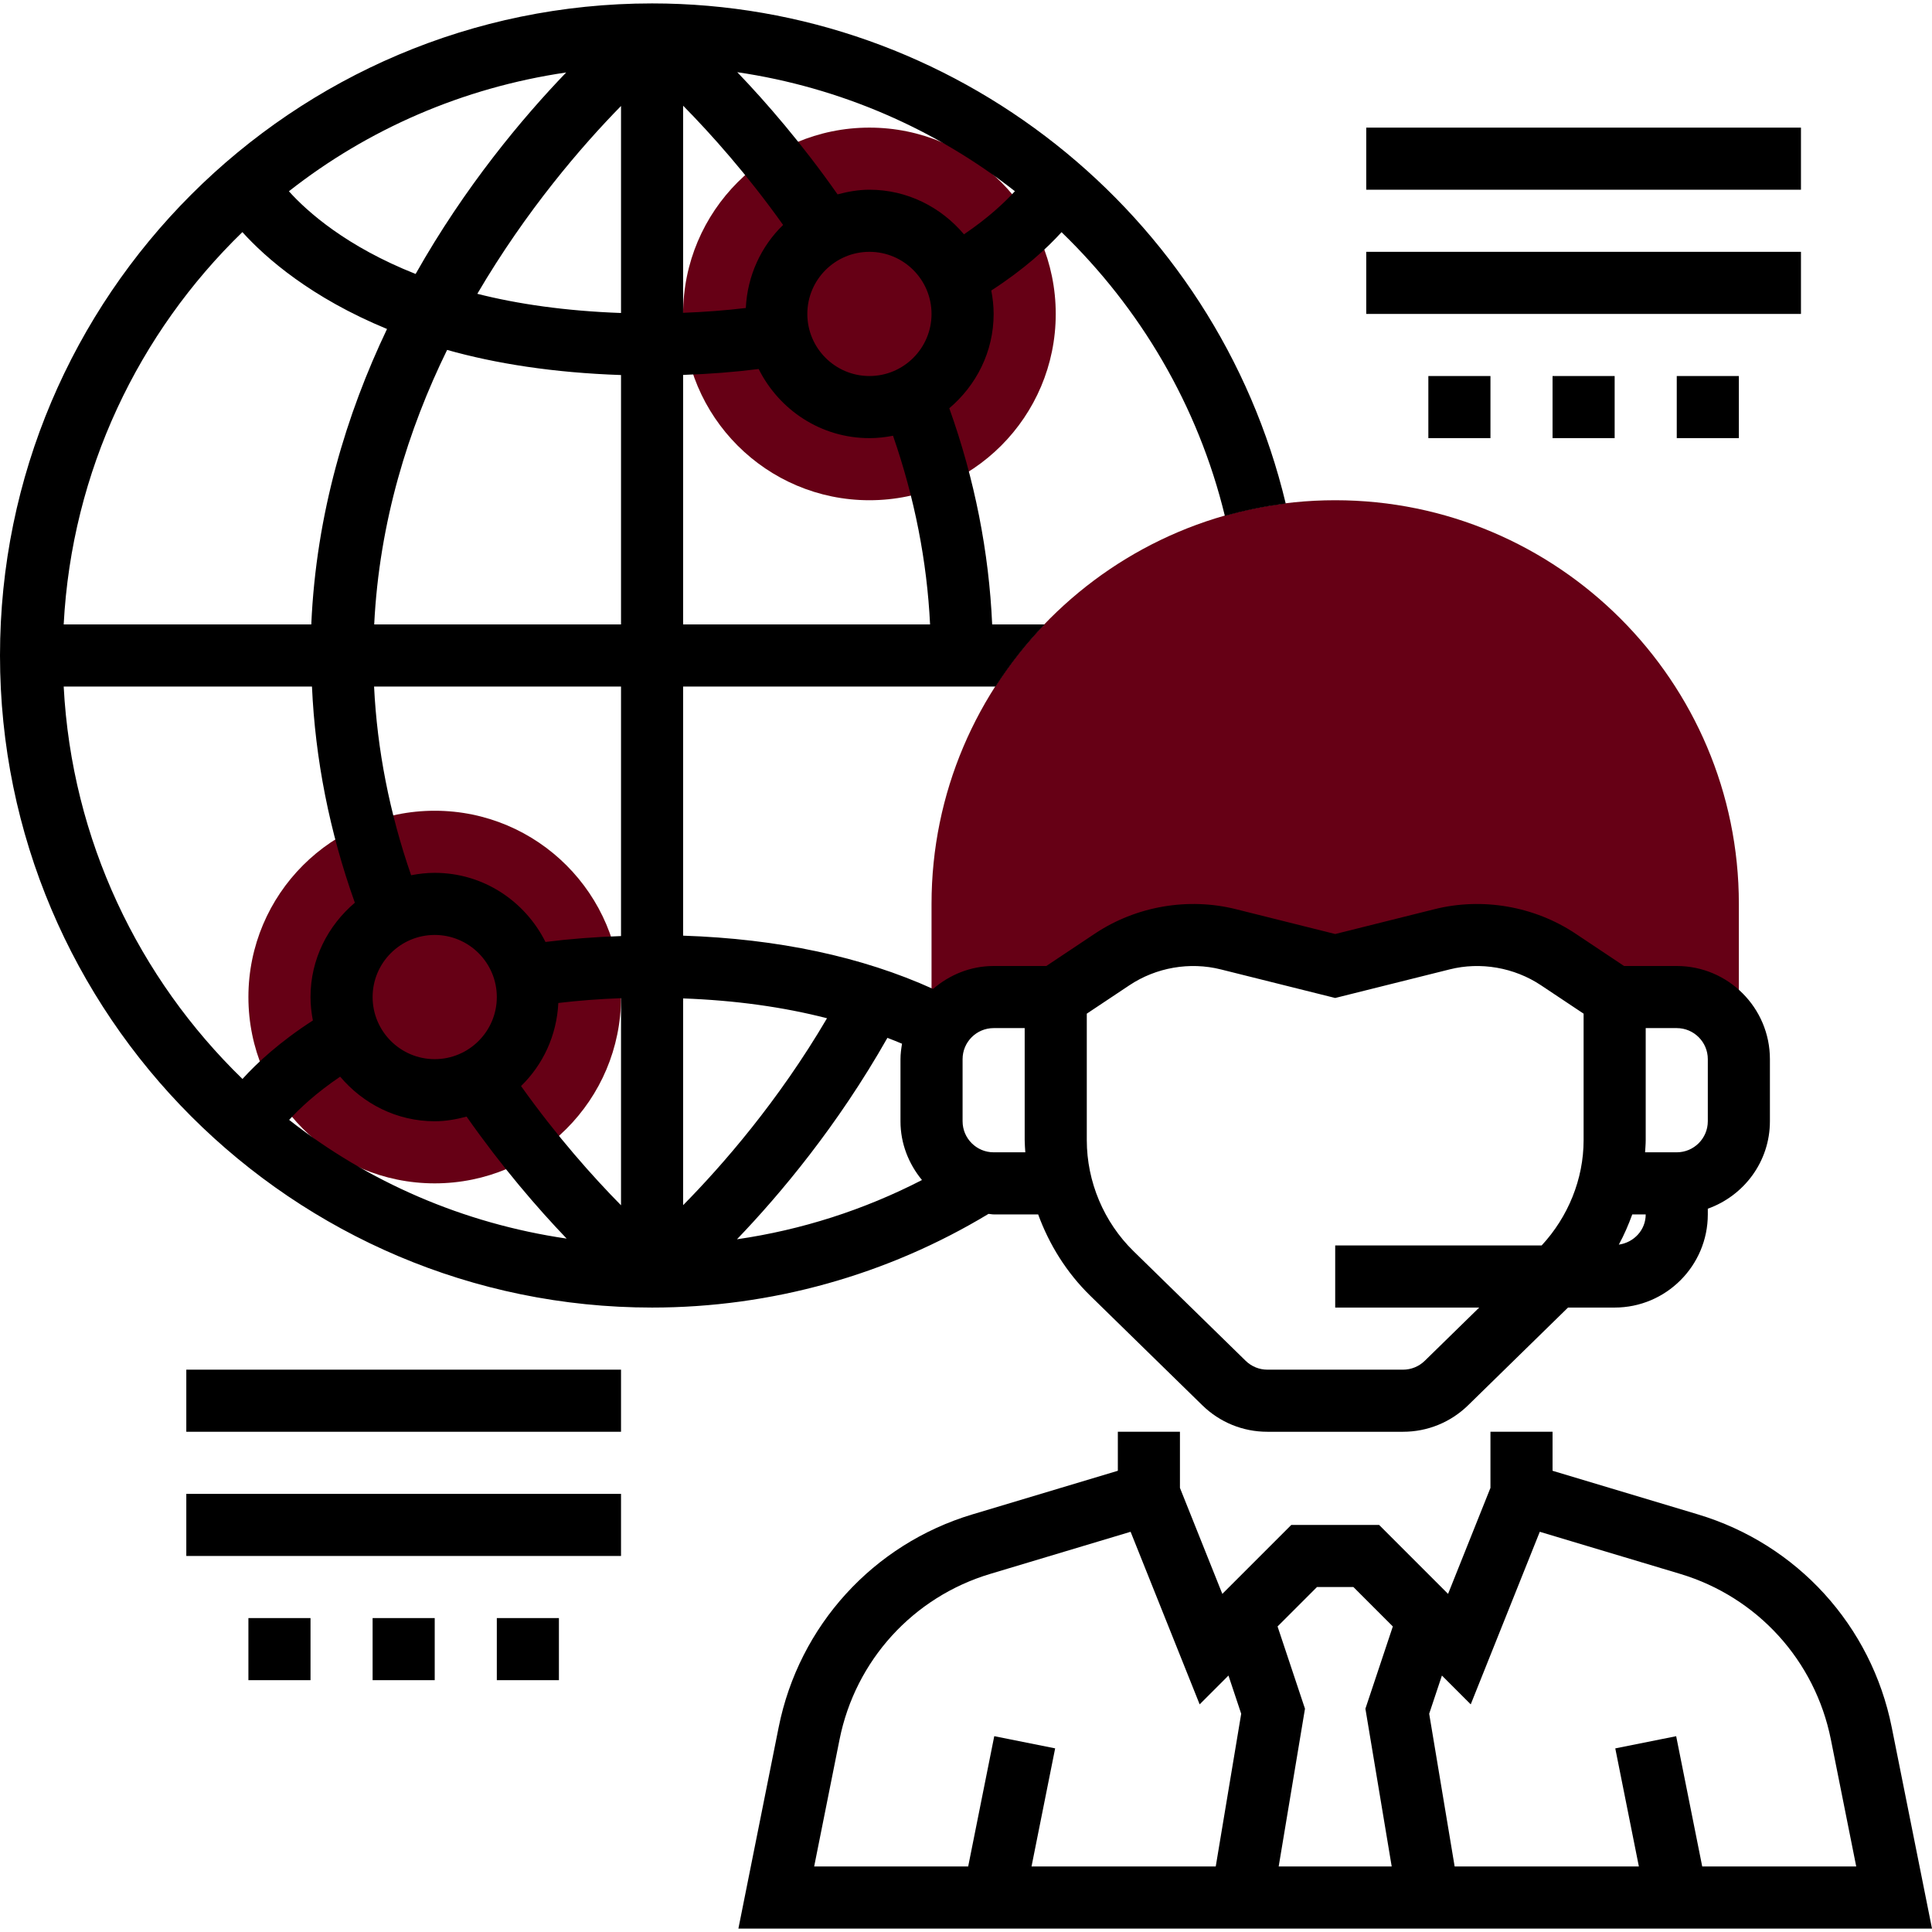 <?xml version="1.0" encoding="iso-8859-1"?>
<!-- Generator: Adobe Illustrator 19.0.0, SVG Export Plug-In . SVG Version: 6.00 Build 0)  -->
<svg version="1.1" id="Capa_1" xmlns="http://www.w3.org/2000/svg" xmlns:xlink="http://www.w3.org/1999/xlink" x="0px" y="0px"
	 viewBox="0 0 497.76 497.76" style="enable-background:new 0 0 497.76 497.76;" xml:space="preserve">
<g>
	<circle style="fill:#660015;" cx="224" cy="80.88" r="48"/>
	<circle style="fill:#660015;" cx="112" cy="256.88" r="48"/>
	<path style="fill:#660015;" d="M344,128.88c-57.344,0-104,46.656-104,104v24h32l14.536-9.688c6.168-4.12,13.424-6.312,20.84-6.312
		c3.072,0,6.128,0.376,9.112,1.12L344,248.88l27.512-6.88c2.976-0.744,6.04-1.12,9.112-1.12c7.416,0,14.664,2.192,20.84,6.312
		L416,256.88h32v-24C448,175.536,401.344,128.88,344,128.88z"/>
</g>
<path style="fill:#000;" d="M256,312.88h11.472c2.856,7.824,7.36,15.024,13.376,20.904l28.896,28.248c4.512,4.416,10.472,6.848,16.776,6.848h34.952
	c6.312,0,12.272-2.432,16.784-6.84l25.728-25.16H416c13.232,0,24-10.768,24-24v-1.472c9.288-3.312,16-12.112,16-22.528v-16
	c0-13.232-10.768-24-24-24h-13.576l-12.512-8.344c-10.624-7.08-24.056-9.376-36.336-6.288L344,240.64l-25.56-6.392
	c-12.312-3.088-25.728-0.792-36.344,6.288l-12.52,8.344H256c-5.984,0-11.392,2.28-15.6,5.912
	c-18.304-8.296-39.912-12.912-64.4-13.728V176.88h80.504c3.688-5.744,7.912-11.104,12.624-16h-13.504
	c-0.832-18.664-4.488-37.336-11.048-55.696C251.504,99.304,256,90.656,256,80.88c0-2.064-0.232-4.072-0.608-6.032
	c8.488-5.48,14.384-10.92,18.104-15.032c20.184,19.512,35.152,44.584,42.08,73.112c5.08-1.448,10.312-2.52,15.68-3.184
	C313.336,54.768,245.664,0.88,168,0.88c-92.64,0-168,75.368-168,168s75.36,168,168,168c30.664,0,60.568-8.376,86.68-24.136
	C255.128,312.768,255.552,312.88,256,312.88z M143.848,258.408c5.224-0.624,10.608-1.032,16.152-1.24v53.36
	c-7.184-7.288-16.504-17.712-25.76-30.72C139.888,274.328,143.44,266.784,143.848,258.408z M112,272.88c-8.824,0-16-7.176-16-16
	s7.176-16,16-16s16,7.176,16,16S120.824,272.88,112,272.88z M112,288.88c2.856,0,5.576-0.496,8.208-1.2
	c9.128,13.008,18.28,23.592,25.784,31.432c-26.704-3.904-51.2-14.64-71.496-30.584c2.672-2.928,6.92-6.928,13.144-11.136
	C93.52,284.352,102.2,288.88,112,288.88z M237.536,304.024c-14.936,7.696-31.032,12.856-47.664,15.264
	c11.128-11.592,25.928-29.248,38.76-51.896c1.264,0.504,2.544,0.976,3.768,1.512c-0.216,1.296-0.4,2.616-0.4,3.976v16
	C232,294.648,234.128,299.88,237.536,304.024z M417.072,320.664c1.368-2.496,2.488-5.112,3.464-7.784H424
	C424,316.912,420.952,320.12,417.072,320.664z M440,272.88v16c0,4.416-3.592,8-8,8h-8.16c0.056-1.04,0.16-2.08,0.16-3.136V264.88h8
	C436.408,264.88,440,268.464,440,272.88z M290.976,253.848c6.88-4.592,15.56-6.104,23.568-4.088L344,257.12l29.464-7.36
	c7.952-2.016,16.672-0.504,23.56,4.088L408,261.16v32.584c0,10.056-3.992,19.776-10.808,27.136H344v16h37.104l-14.032,13.72
	c-1.504,1.464-3.496,2.28-5.592,2.28h-34.952c-2.104,0-4.088-0.816-5.592-2.28l-28.896-28.248
	c-7.656-7.488-12.04-17.912-12.04-28.608V261.16L290.976,253.848z M248,272.88c0-4.416,3.592-8,8-8h8v28.864
	c0,1.048,0.104,2.088,0.16,3.136H256c-4.408,0-8-3.584-8-8V272.88z M213.072,262.344c-12.552,21.376-26.928,37.864-37.072,48.16
	v-53.272C189.4,257.728,201.776,259.432,213.072,262.344z M160,241.168c-6.688,0.224-13.184,0.728-19.464,1.52
	C135.28,232.176,124.528,224.88,112,224.88c-2.08,0-4.104,0.232-6.08,0.616c-5.568-16.072-8.752-32.36-9.544-48.616H160V241.168z
	 M224,96.88c-8.824,0-16-7.176-16-16s7.176-16,16-16s16,7.176,16,16S232.824,96.88,224,96.88z M192.152,79.352
	c-5.224,0.624-10.608,1.032-16.152,1.24v-53.36c7.184,7.288,16.504,17.712,25.76,30.72C196.112,63.432,192.56,70.976,192.152,79.352
	z M160,27.304V80.64c-14.336-0.52-26.648-2.312-37.024-4.944C135.56,54.232,149.88,37.624,160,27.304z M107.08,70.584
	C89.288,63.536,79.216,54.6,74.432,49.28c20.28-15.944,44.752-26.688,71.44-30.608C134.664,30.32,119.84,47.976,107.08,70.584z
	 M160,96.624v64.256H96.408c1.312-26.472,8.8-50.336,18.784-70.728C127.608,93.656,142.528,96.032,160,96.624z M239.624,160.88H176
	V96.592c6.688-0.224,13.184-0.728,19.464-1.52c5.256,10.512,16.008,17.808,28.536,17.808c2.08,0,4.104-0.232,6.08-0.616
	C235.648,128.336,238.832,144.624,239.624,160.88z M248.36,60.368C242.48,53.408,233.8,48.88,224,48.88
	c-2.856,0-5.576,0.496-8.208,1.2c-9.144-13.04-18.32-23.64-25.84-31.48c26.504,3.896,51.072,14.648,71.528,30.664
	C258.808,52.184,254.568,56.176,248.36,60.368z M62.448,59.8c6.024,6.672,17.704,16.896,37.264,24.96
	c-10.416,21.856-18.256,47.464-19.512,76.12H16.408C18.48,121.304,35.752,85.712,62.448,59.8z M16.408,176.88h63.968
	c0.832,18.664,4.488,37.336,11.048,55.696C84.496,238.456,80,247.104,80,256.88c0,2.064,0.232,4.072,0.608,6.032
	c-8.512,5.496-14.416,10.952-18.136,15.072C35.768,252.064,18.48,216.464,16.408,176.88z"/>
<path style="fill:#000;" d="M487.384,445.016c-5.232-26.168-24.36-47.176-49.912-54.84L400,378.928V368.88h-16v14.456l-10.92,27.312l-17.768-17.768
	h-22.624l-17.768,17.768L304,383.336V368.88h-16v10.048l-37.472,11.24c-25.552,7.664-44.68,28.68-49.912,54.84L190.24,496.88h307.52
	L487.384,445.016z M339.312,408.88h9.376l10.16,10.16l-7.064,21.192l6.776,40.648h-29.12l6.776-40.648l-7.064-21.192L339.312,408.88
	z M216.304,448.152c4.072-20.352,18.944-36.696,38.824-42.656l36.16-10.848l17.792,44.464l7.424-7.424l3.28,9.84l-6.56,39.352
	H265.76l6.088-30.432l-15.688-3.144l-6.72,33.576h-39.68L216.304,448.152z M438.56,480.88l-6.712-33.568l-15.688,3.144l6.08,30.424
	h-47.464l-6.56-39.352l3.28-9.84l7.424,7.424l17.792-44.464l36.168,10.848c19.872,5.96,34.752,22.304,38.824,42.656l6.536,32.728
	H438.56z"/>
<rect style="fill:#000;" x="48" y="352.88" width="112" height="16"/>
<rect style="fill:#000;" x="48" y="384.88" width="112" height="16"/>
<rect style="fill:#000;" x="96" y="416.88" width="16" height="16"/>
<rect style="fill:#000;" x="128" y="416.88" width="16" height="16"/>
<rect style="fill:#000;" x="64" y="416.88" width="16" height="16"/>
<rect style="fill:#000;" x="352" y="32.88" width="112" height="16"/>
<rect style="fill:#000;" x="352" y="64.88" width="112" height="16"/>
<rect style="fill:#000;" x="400" y="96.88" width="16" height="16"/>
<rect style="fill:#000;" x="432" y="96.88" width="16" height="16"/>
<rect style="fill:#000;" x="368" y="96.88" width="16" height="16"/>

</svg>
